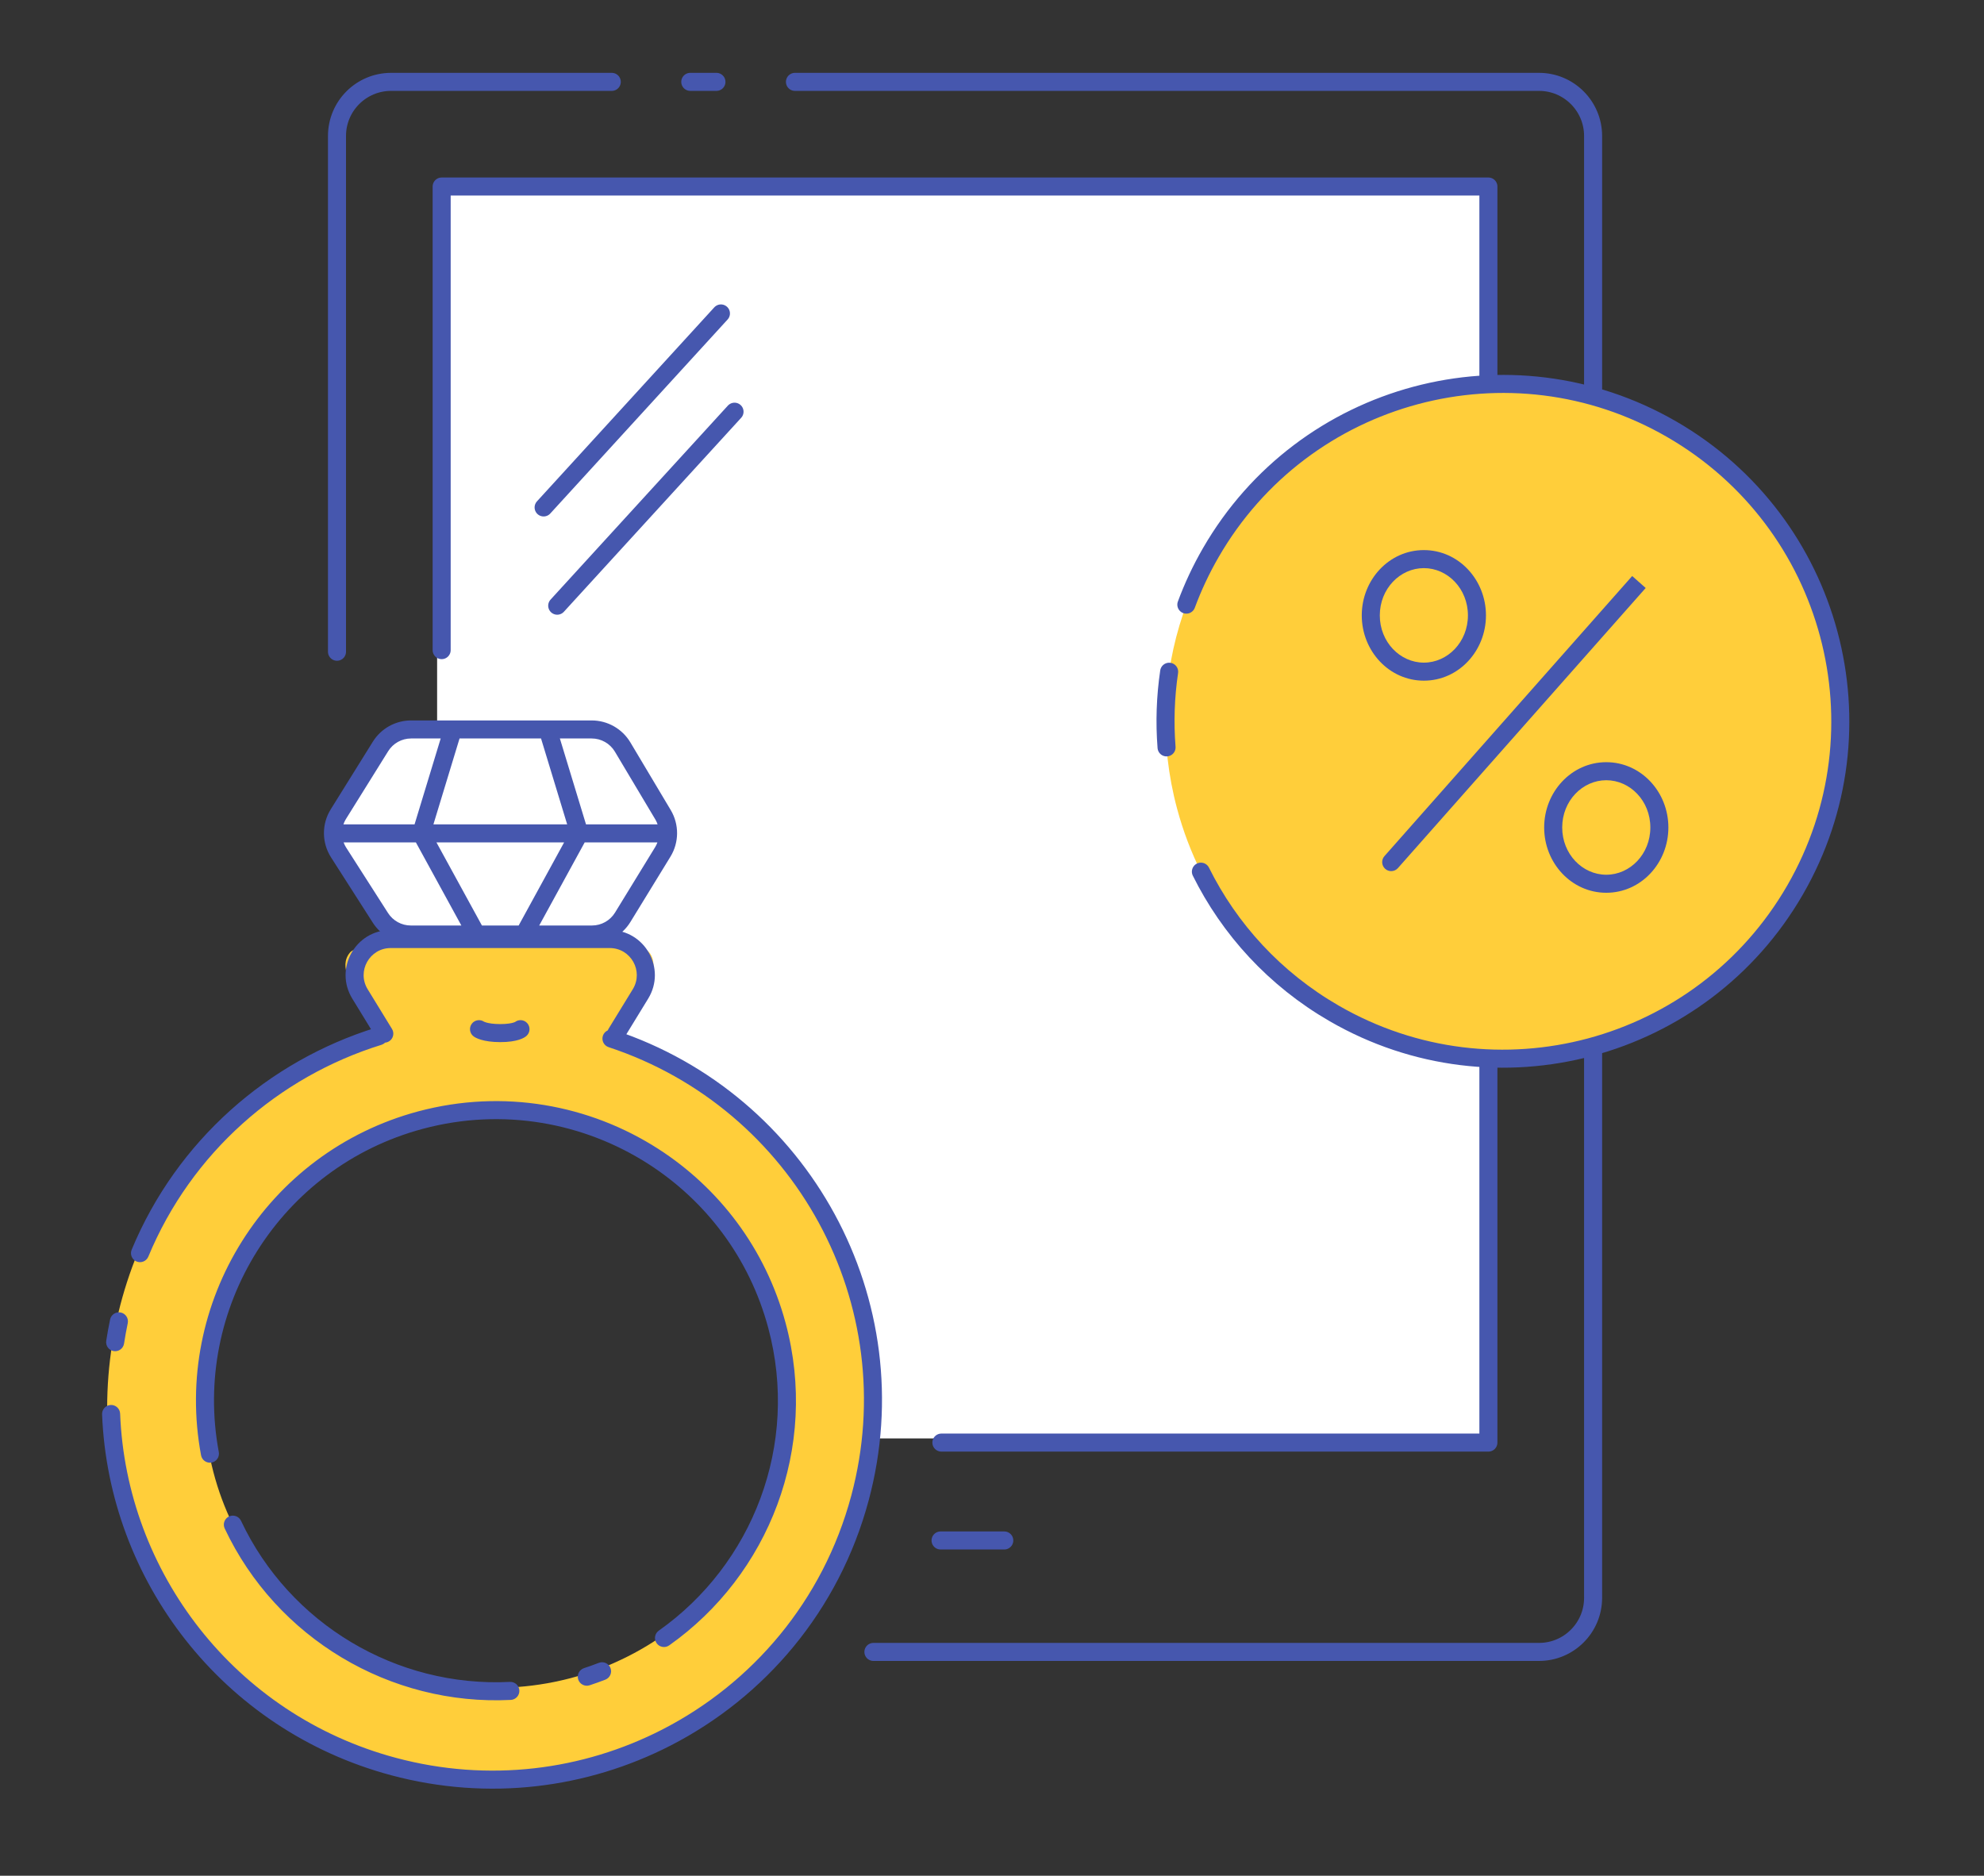 <svg width="110" height="104" viewBox="0 0 110 104" fill="none" xmlns="http://www.w3.org/2000/svg">
<rect x="0" y="0" width="110" height="104" fill="#333333" stroke="none"/>
<path fill-rule="evenodd" clip-rule="evenodd" d="M82.735 10.111H24.235V55.319C36.099 55.947 45.525 65.766 45.525 77.787C45.525 78.449 45.496 79.105 45.44 79.754H82.735V10.111Z" fill="white"/>
<path d="M33.919 4.539H21.684C20.027 4.539 18.684 5.882 18.684 7.539L18.684 36.136M38.271 4.539H39.722M44.075 4.539L85.327 4.539C86.984 4.539 88.327 5.882 88.327 7.539L88.327 88.592C88.327 90.249 86.984 91.592 85.327 91.592H48.425M82.522 30.171V10.342H24.487V36.047M82.522 34.04V35.007M82.522 38.876V79.985H52.194M52.148 85.412H55.681" stroke="#4657AE" stroke-linecap="round" stroke-linejoin="round"/>
<path d="M39.971 17.379L30.14 28.135" stroke="#4657AE" stroke-linecap="round"/>
<path d="M40.725 22.827L30.894 33.583" stroke="#4657AE" stroke-linecap="round"/>
<path d="M21.933 40.581L18.383 46.16L21.933 51.907H33.427L36.977 46.16L33.427 40.581H21.933Z" fill="white"/>
<path fill-rule="evenodd" clip-rule="evenodd" d="M27.018 98.898C38.659 98.898 48.376 89.576 48.376 78.077C48.376 68.737 42.899 60.579 34.325 57.94C33.086 57.559 37.205 54.402 36.011 52.825C35.294 51.877 28.963 52.248 28.142 52.248C27.435 52.248 20.165 51.884 19.395 52.825C18.141 54.358 22.181 57.029 21.117 57.306C12.083 59.656 5.941 68.415 5.941 78.077C5.941 89.576 15.378 98.898 27.018 98.898ZM27.467 93.582C36.383 93.582 43.611 86.442 43.611 77.633C43.611 68.826 36.383 61.685 27.467 61.685C18.551 61.685 11.323 68.826 11.323 77.633C11.323 86.442 18.551 93.582 27.467 93.582Z" fill="#FFCE3A"/>
<path d="M33.562 93.13C33.82 93.029 33.947 92.74 33.847 92.482C33.747 92.225 33.457 92.098 33.2 92.198L33.562 93.13ZM32.379 92.491C32.117 92.577 31.974 92.859 32.059 93.122C32.145 93.384 32.428 93.528 32.69 93.442L32.379 92.491ZM23.321 62.103L23.192 61.62L23.321 62.103ZM36.231 64.124L36.502 63.704L36.231 64.124ZM43.077 73.497L42.594 73.626L43.077 73.497ZM11.148 80.692C11.199 80.964 11.46 81.142 11.732 81.092C12.003 81.041 12.182 80.78 12.131 80.508L11.148 80.692ZM28.32 94.253C28.596 94.239 28.809 94.004 28.795 93.728C28.781 93.453 28.546 93.24 28.27 93.254L28.32 94.253ZM13.363 84.322C13.245 84.072 12.947 83.965 12.697 84.082C12.447 84.2 12.34 84.498 12.458 84.748L13.363 84.322ZM36.526 90.412C36.3 90.571 36.246 90.883 36.406 91.109C36.565 91.334 36.877 91.388 37.102 91.229L36.526 90.412ZM21.818 97.947L21.689 98.43L21.818 97.947ZM6.66 78.379C6.649 78.103 6.416 77.888 6.14 77.899C5.864 77.91 5.65 78.142 5.66 78.418L6.66 78.379ZM5.89 74.343C5.848 74.616 6.036 74.871 6.309 74.913C6.581 74.954 6.837 74.767 6.878 74.494L5.89 74.343ZM7.083 73.365C7.139 73.095 6.966 72.83 6.696 72.773C6.426 72.716 6.161 72.889 6.104 73.16L7.083 73.365ZM47.679 83.059L48.163 83.189L47.679 83.059ZM36.942 96.343L36.714 95.898H36.714L36.942 96.343ZM34.058 57.111C33.796 57.025 33.513 57.167 33.426 57.429C33.34 57.692 33.482 57.974 33.745 58.061L34.058 57.111ZM7.3 69.291C7.194 69.546 7.315 69.838 7.57 69.944C7.826 70.05 8.118 69.929 8.224 69.674L7.3 69.291ZM21.148 57.931C21.411 57.85 21.559 57.57 21.477 57.306C21.395 57.042 21.115 56.895 20.851 56.976L21.148 57.931ZM20.881 57.574C21.025 57.809 21.333 57.883 21.568 57.739C21.804 57.595 21.878 57.287 21.734 57.051L20.881 57.574ZM19.958 55.109L20.384 54.848L20.384 54.848L19.958 55.109ZM35.511 55.109L35.084 54.848V54.848L35.511 55.109ZM33.735 57.051C33.591 57.287 33.665 57.595 33.9 57.739C34.136 57.883 34.444 57.809 34.588 57.574L33.735 57.051ZM26.852 56.658C26.628 56.496 26.315 56.546 26.153 56.769C25.991 56.992 26.041 57.305 26.264 57.467L26.852 56.658ZM29.19 57.437C29.397 57.254 29.416 56.938 29.233 56.731C29.049 56.524 28.733 56.505 28.527 56.689L29.19 57.437ZM33.2 92.198C32.931 92.303 32.657 92.4 32.379 92.491L32.69 93.442C32.985 93.345 33.276 93.241 33.562 93.13L33.2 92.198ZM23.45 62.587C27.883 61.401 32.382 62.243 35.961 64.545L36.502 63.704C32.696 61.256 27.908 60.359 23.192 61.62L23.45 62.587ZM35.961 64.545C39.112 66.571 41.547 69.727 42.594 73.626L43.56 73.367C42.446 69.219 39.853 65.859 36.502 63.704L35.961 64.545ZM12.131 80.508C10.646 72.573 15.51 64.71 23.45 62.587L23.192 61.62C14.743 63.88 9.567 72.246 11.148 80.692L12.131 80.508ZM28.27 93.254C21.983 93.569 16.057 90.038 13.363 84.322L12.458 84.748C15.326 90.833 21.631 94.588 28.32 94.253L28.27 93.254ZM42.594 73.626C44.336 80.116 41.716 86.747 36.526 90.412L37.102 91.229C42.624 87.33 45.414 80.275 43.56 73.367L42.594 73.626ZM21.948 97.464C12.999 95.066 7.005 87.153 6.66 78.379L5.66 78.418C6.022 87.62 12.307 95.916 21.689 98.43L21.948 97.464ZM6.878 74.494C6.936 74.118 7.004 73.741 7.083 73.365L6.104 73.16C6.021 73.554 5.95 73.949 5.89 74.343L6.878 74.494ZM47.197 82.93C45.633 88.766 41.705 93.338 36.714 95.898L37.17 96.788C42.402 94.105 46.523 89.309 48.163 83.189L47.197 82.93ZM36.714 95.898C32.318 98.152 27.101 98.845 21.948 97.464L21.689 98.43C27.09 99.877 32.562 99.151 37.17 96.788L36.714 95.898ZM33.745 58.061C44.051 61.462 50.033 72.343 47.197 82.93L48.163 83.189C51.138 72.084 44.863 60.677 34.058 57.111L33.745 58.061ZM8.224 69.674C10.613 63.915 15.438 59.702 21.148 57.931L20.851 56.976C14.868 58.832 9.807 63.248 7.3 69.291L8.224 69.674ZM21.734 57.051L20.384 54.848L19.532 55.37L20.881 57.574L21.734 57.051ZM21.664 52.565H33.805V51.565H21.664V52.565ZM35.084 54.848L33.735 57.051L34.588 57.574L35.937 55.37L35.084 54.848ZM33.805 52.565C34.977 52.565 35.696 53.848 35.084 54.848L35.937 55.37C36.957 53.704 35.758 51.565 33.805 51.565V52.565ZM20.384 54.848C19.772 53.848 20.492 52.565 21.664 52.565V51.565C19.71 51.565 18.512 53.704 19.532 55.37L20.384 54.848ZM26.558 57.063C26.264 57.467 26.264 57.468 26.265 57.468C26.265 57.468 26.265 57.468 26.265 57.468C26.266 57.468 26.266 57.469 26.266 57.469C26.267 57.47 26.268 57.47 26.269 57.471C26.27 57.472 26.272 57.473 26.274 57.474C26.277 57.477 26.281 57.479 26.286 57.482C26.294 57.488 26.304 57.494 26.315 57.501C26.337 57.514 26.365 57.53 26.399 57.546C26.467 57.579 26.558 57.617 26.676 57.651C26.913 57.721 27.256 57.781 27.735 57.781V56.781C27.339 56.781 27.093 56.732 26.96 56.693C26.893 56.673 26.854 56.656 26.838 56.648C26.83 56.644 26.828 56.642 26.83 56.644C26.831 56.644 26.834 56.646 26.837 56.648C26.839 56.649 26.841 56.651 26.844 56.653C26.845 56.653 26.846 56.654 26.847 56.655C26.848 56.656 26.849 56.656 26.849 56.657C26.85 56.657 26.85 56.657 26.851 56.657C26.851 56.657 26.851 56.658 26.851 56.658C26.851 56.658 26.852 56.658 26.558 57.063ZM27.735 57.781C28.215 57.781 28.548 57.722 28.778 57.648C28.893 57.612 28.982 57.571 29.05 57.534C29.083 57.515 29.112 57.497 29.135 57.48C29.147 57.472 29.157 57.464 29.166 57.457C29.171 57.453 29.175 57.45 29.179 57.446C29.181 57.445 29.183 57.443 29.185 57.441C29.186 57.441 29.187 57.44 29.188 57.439C29.188 57.439 29.189 57.438 29.189 57.438C29.189 57.438 29.189 57.438 29.19 57.437C29.19 57.437 29.19 57.437 28.858 57.063C28.527 56.689 28.527 56.688 28.527 56.688C28.527 56.688 28.528 56.688 28.528 56.688C28.528 56.687 28.529 56.687 28.529 56.687C28.53 56.686 28.531 56.685 28.532 56.684C28.533 56.683 28.535 56.682 28.536 56.68C28.539 56.678 28.542 56.675 28.545 56.673C28.55 56.669 28.554 56.666 28.557 56.664C28.564 56.659 28.566 56.658 28.563 56.66C28.557 56.663 28.53 56.678 28.474 56.696C28.361 56.732 28.133 56.781 27.735 56.781V57.781Z" fill="#4657AE"/>
<path d="M34.521 41.42L34.092 41.676V41.676L34.521 41.42ZM36.758 45.169L36.328 45.425V45.425L36.758 45.169ZM36.745 47.239L37.171 47.5V47.5L36.745 47.239ZM34.525 50.86L34.099 50.599L34.099 50.599L34.525 50.86ZM21.093 50.893L21.514 50.623L21.093 50.893ZM18.776 47.271L19.197 47.001L18.776 47.271ZM18.763 45.136L19.187 45.4L18.763 45.136ZM21.096 41.388L20.672 41.123L20.672 41.123L21.096 41.388ZM18.974 45.708C18.697 45.708 18.474 45.931 18.474 46.208C18.474 46.484 18.697 46.708 18.974 46.708V45.708ZM25.984 52.055C26.117 52.297 26.421 52.386 26.663 52.254C26.905 52.121 26.994 51.817 26.862 51.575L25.984 52.055ZM36.502 46.708C36.778 46.708 37.002 46.484 37.002 46.208C37.002 45.931 36.778 45.708 36.502 45.708V46.708ZM30.845 40.299C30.765 40.035 30.486 39.886 30.221 39.966C29.957 40.047 29.808 40.326 29.889 40.59L30.845 40.299ZM28.614 51.575C28.481 51.817 28.57 52.121 28.812 52.254C29.055 52.386 29.358 52.297 29.491 52.055L28.614 51.575ZM25.587 40.59C25.667 40.326 25.518 40.047 25.254 39.966C24.99 39.886 24.71 40.035 24.63 40.299L25.587 40.59ZM22.794 40.945H32.804V39.945H22.794V40.945ZM34.092 41.676L36.328 45.425L37.187 44.913L34.951 41.164L34.092 41.676ZM36.319 46.977L34.099 50.599L34.951 51.122L37.171 47.5L36.319 46.977ZM32.82 51.315H22.778V52.315H32.82V51.315ZM21.514 50.623L19.197 47.001L18.355 47.54L20.672 51.162L21.514 50.623ZM19.187 45.4L21.521 41.652L20.672 41.123L18.338 44.872L19.187 45.4ZM19.197 47.001C18.886 46.514 18.882 45.891 19.187 45.4L18.338 44.872C17.829 45.69 17.835 46.728 18.355 47.54L19.197 47.001ZM22.778 51.315C22.266 51.315 21.79 51.054 21.514 50.623L20.672 51.162C21.131 51.88 21.925 52.315 22.778 52.315V51.315ZM34.099 50.599C33.826 51.044 33.342 51.315 32.82 51.315V52.315C33.689 52.315 34.496 51.863 34.951 51.122L34.099 50.599ZM36.328 45.425C36.614 45.904 36.61 46.502 36.319 46.977L37.171 47.5C37.657 46.708 37.663 45.711 37.187 44.913L36.328 45.425ZM32.804 40.945C33.332 40.945 33.821 41.222 34.092 41.676L34.951 41.164C34.5 40.408 33.684 39.945 32.804 39.945V40.945ZM22.794 39.945C21.93 39.945 21.128 40.39 20.672 41.123L21.521 41.652C21.794 41.212 22.276 40.945 22.794 40.945V39.945ZM18.974 46.708H23.356V45.708H18.974V46.708ZM22.917 46.448L25.984 52.055L26.862 51.575L23.794 45.968L22.917 46.448ZM23.356 46.708H32.12V45.708H23.356V46.708ZM32.12 46.708H36.502V45.708H32.12V46.708ZM29.889 40.59L31.642 46.353L32.598 46.062L30.845 40.299L29.889 40.59ZM31.681 45.968L28.614 51.575L29.491 52.055L32.559 46.448L31.681 45.968ZM23.834 46.353L25.587 40.59L24.63 40.299L22.877 46.062L23.834 46.353Z" fill="#4657AE"/>
<path d="M88.168 58.059C78.19 60.733 67.934 54.812 65.261 44.834C64.272 41.144 64.459 37.416 65.592 34.048C65.99 32.864 66.505 31.724 67.127 30.646C67.702 29.649 68.368 28.706 69.118 27.829C71.489 25.054 74.695 22.944 78.486 21.928C88.463 19.254 98.719 25.175 101.393 35.153C104.066 45.13 98.145 55.386 88.168 58.059Z" fill="#FFCE3A"/>
<path d="M66.582 48.33C68.163 51.513 70.667 54.281 73.975 56.191C82.921 61.356 94.36 58.291 99.525 49.345C104.689 40.4 101.624 28.961 92.679 23.796C83.733 18.631 72.294 21.696 67.13 30.642C66.589 31.579 66.138 32.543 65.775 33.524M64.678 41.439C64.569 40.05 64.615 38.643 64.822 37.245" stroke="#4657AE" stroke-linecap="round"/>
<path d="M76.758 47.469C76.575 47.676 76.595 47.992 76.802 48.175C77.008 48.358 77.324 48.338 77.507 48.131L76.758 47.469ZM75.501 34.12C75.501 36.092 77.015 37.74 78.944 37.74V36.74C77.622 36.74 76.501 35.595 76.501 34.12H75.501ZM78.944 37.74C80.873 37.74 82.387 36.092 82.387 34.12H81.387C81.387 35.595 80.266 36.74 78.944 36.74V37.74ZM82.387 34.12C82.387 32.149 80.873 30.5 78.944 30.5V31.5C80.266 31.5 81.387 32.645 81.387 34.12H82.387ZM78.944 30.5C77.015 30.5 75.501 32.149 75.501 34.12H76.501C76.501 32.645 77.622 31.5 78.944 31.5V30.5ZM85.614 45.88C85.614 47.852 87.129 49.5 89.057 49.5V48.5C87.735 48.5 86.614 47.355 86.614 45.88H85.614ZM89.057 49.5C90.986 49.5 92.501 47.852 92.501 45.88H91.501C91.501 47.355 90.38 48.5 89.057 48.5V49.5ZM92.501 45.88C92.501 43.909 90.986 42.26 89.057 42.26V43.26C90.38 43.26 91.501 44.405 91.501 45.88H92.501ZM89.057 42.26C87.129 42.26 85.614 43.909 85.614 45.88H86.614C86.614 44.405 87.735 43.26 89.057 43.26V42.26ZM77.507 48.131L91.243 32.601L90.494 31.938L76.758 47.469L77.507 48.131Z" fill="#4657AE"/>
</svg>
